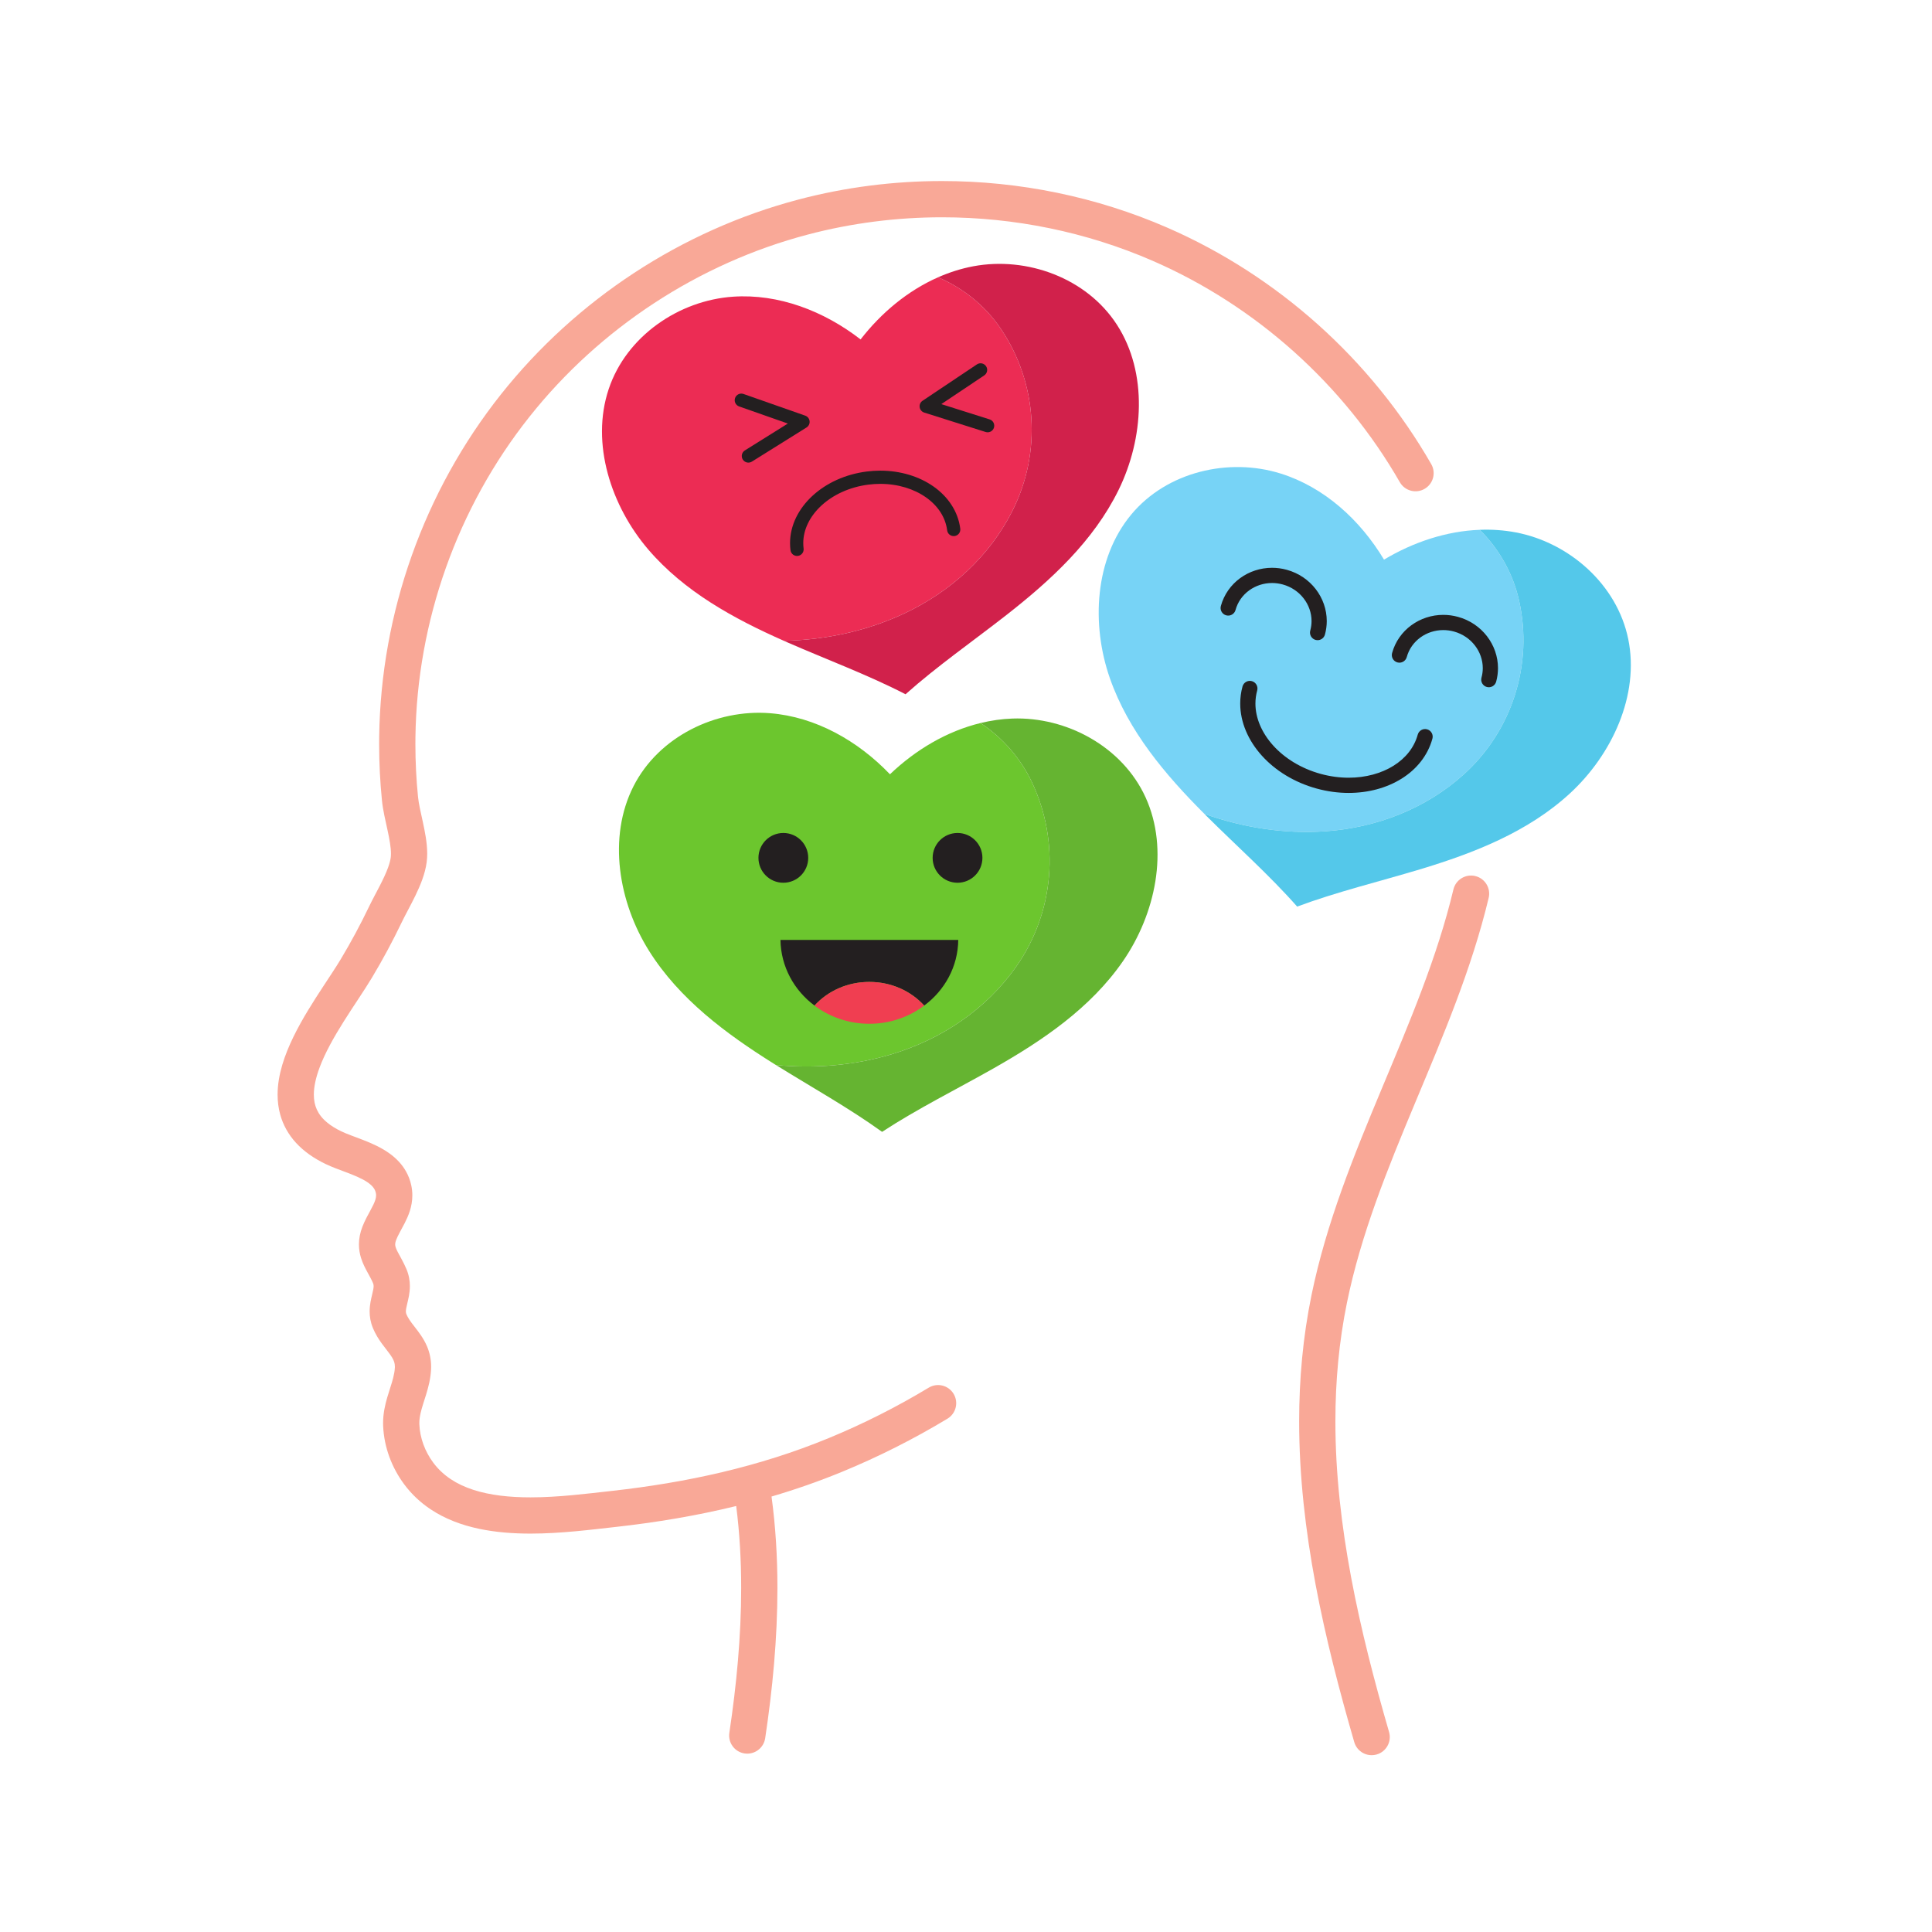 <?xml version="1.0" encoding="UTF-8" standalone="no"?>
<!-- Created with Inkscape (http://www.inkscape.org/) -->

<svg
   version="1.1"
   id="svg1"
   width="2829.333"
   height="2829.333"
   viewBox="0 0 2829.333 2829.333"
   sodipodi:docname="e66931a1-8e60-4995-b35b-0208e75d8194.eps"
   xmlns:inkscape="http://www.inkscape.org/namespaces/inkscape"
   xmlns:sodipodi="http://sodipodi.sourceforge.net/DTD/sodipodi-0.dtd"
   xmlns="http://www.w3.org/2000/svg"
   xmlns:svg="http://www.w3.org/2000/svg">
  <defs
     id="defs1" />
  <sodipodi:namedview
     id="namedview1"
     pagecolor="#ffffff"
     bordercolor="#000000"
     borderopacity="0.25"
     inkscape:showpageshadow="2"
     inkscape:pageopacity="0.0"
     inkscape:pagecheckerboard="0"
     inkscape:deskcolor="#d1d1d1">
    <inkscape:page
       x="0"
       y="0"
       inkscape:label="1"
       id="page1"
       width="2829.333"
       height="2829.333"
       margin="0"
       bleed="0" />
  </sodipodi:namedview>
  <g
     id="g1"
     inkscape:groupmode="layer"
     inkscape:label="1">
    <g
       id="group-R5">
      <path
         id="path2"
         d="m 9475.93,17535.8 c -405.98,314.2 -904.07,504.5 -1404.36,470.5 -595.51,-40.5 -1174.66,-433.8 -1369.38,-1017.6 -199.89,-599.3 26.91,-1288.6 436.04,-1766.3 397.73,-464.4 942.61,-761.7 1493.56,-1005.4 459.5,9.9 915.81,108.9 1325.63,301.5 511.18,240.2 941.48,631.1 1194.78,1139.2 317.8,637.6 269,1398 -129.3,1991.1 -171.8,255.8 -413.7,450.6 -693.8,571 -331.87,-146.3 -624.35,-389.3 -853.17,-684"
         style="fill:#ec2c54;fill-opacity:1;fill-rule:nonzero;stroke:none"
         transform="matrix(0.133,0,0,-0.133,0,2829.333)" />
      <path
         id="path3"
         d="m 11022.9,17648.8 c 398.3,-593.1 447.1,-1353.5 129.3,-1991.1 -253.3,-508.1 -683.6,-899 -1194.78,-1139.2 -409.82,-192.6 -866.13,-291.6 -1325.63,-301.5 15.79,-6.9 31.56,-14 47.35,-20.9 423.02,-184.7 881.57,-355.6 1291.65,-567.3 344.41,307.2 745.81,587.1 1109.41,871.4 487.4,381.1 959.3,813.4 1236.4,1378.1 277.1,564.6 324.9,1288.7 -18.1,1819.2 -334.1,516.8 -993.1,753.3 -1579.9,644.1 -134.6,-25.1 -264.7,-66.8 -389.5,-121.8 280.1,-120.4 522,-315.2 693.8,-571"
         style="fill:#d1214b;fill-opacity:1;fill-rule:nonzero;stroke:none"
         transform="matrix(0.133,0,0,-0.133,0,2829.333)" />
      <path
         id="path4"
         d="m 14588.7,12119.5 c 565.9,38.6 1111,247.6 1533.2,630.9 529.8,480.9 761.2,1210.3 604.5,1910.5 -66.6,298 -218.8,565.2 -432.5,778.6 -366.2,-13.9 -731.1,-134.8 -1054.6,-328.4 -264.4,440.1 -659.5,798.1 -1138,947.9 -569.6,178.3 -1252,21.9 -1645.3,-451.4 -403.7,-486 -442.4,-1210.6 -234.5,-1804.2 204.2,-582.8 610,-1061.2 1039.7,-1491.4 427,-152.4 881.8,-222.8 1327.5,-192.5"
         style="fill:#77d3f6;fill-opacity:1;fill-rule:nonzero;stroke:none"
         transform="matrix(0.133,0,0,-0.133,0,2829.333)" />
      <path
         id="path5"
         d="m 9814.97,9664 c 551.93,165.4 1045.03,495.2 1377.13,969.8 416.7,595.6 481.9,1370.3 169.2,2028.8 -126.4,266.1 -322.6,487.8 -564.4,649.4 -369.9,-89.7 -714.2,-293.8 -997.52,-564.4 -355.19,370.6 -819.76,632.3 -1319.6,672.4 -594.97,47.8 -1225.8,-255.8 -1504.49,-804.4 -286.11,-563.3 -163.45,-1278.5 170.74,-1811.3 334.19,-532.9 848.42,-913.9 1372.68,-1242.4 8.46,-5.3 17.15,-10.6 25.64,-15.9 428.98,-40.8 863.72,-4 1270.62,118"
         style="fill:#6cc62e;fill-opacity:1;fill-rule:nonzero;stroke:none"
         transform="matrix(0.133,0,0,-0.133,0,2829.333)" />
      <path
         id="path6"
         d="m 12364.5,10689.2 c 357.3,517.6 511.4,1226.6 250.4,1802 -254.2,560.4 -871.1,891.5 -1467.6,870 -118.6,-4.3 -235.7,-21.4 -350.4,-49.2 241.8,-161.6 438,-383.3 564.4,-649.4 312.7,-658.5 247.5,-1433.2 -169.2,-2028.8 -332.1,-474.6 -825.2,-804.4 -1377.13,-969.8 -406.9,-122 -841.64,-158.8 -1270.62,-118 384.21,-239.4 801.92,-471.7 1168.21,-735.7 385.94,253.1 824.24,470.6 1225.84,698.2 538.2,305.1 1068.7,663.1 1426.1,1180.7"
         style="fill:#65b431;fill-opacity:1;fill-rule:nonzero;stroke:none"
         transform="matrix(0.133,0,0,-0.133,0,2829.333)" />
      <path
         id="path7"
         d="m 16244,11627.1 c -107.2,25.6 -214.9,-40.6 -240.5,-147.8 -177.7,-745 -483.4,-1462.5 -788.9,-2193 -305,-730.6 -609.8,-1474.4 -774,-2275.3 -94.8,-463 -135.7,-926.9 -135.7,-1388.5 0.3,-1207.2 278.4,-2397.8 606.8,-3531.5 30.7,-105.9 141.3,-166.8 247.2,-136.1 105.9,30.7 166.8,141.4 136.1,247.2 v 0 c -324.8,1119.6 -591.2,2275.1 -591,3420.4 0,438.1 38.8,874.7 127.6,1308.4 153.9,752.7 446.7,1472.9 751.3,2201.5 304.1,728.6 620.1,1465.3 808.8,2254.2 25.6,107.2 -40.5,214.8 -147.7,240.5"
         style="fill:#f9a897;fill-opacity:1;fill-rule:nonzero;stroke:none"
         transform="matrix(0.133,0,0,-0.133,0,2829.333)" />
      <path
         id="path8"
         d="m 17928.2,14237.7 c -123.9,602.8 -652.1,1062.3 -1238.6,1173.4 -130.8,24.8 -263.3,33.4 -395.7,28.4 213.7,-213.4 365.9,-480.6 432.5,-778.6 156.7,-700.2 -74.7,-1429.6 -604.5,-1910.5 -422.2,-383.3 -967.3,-592.3 -1533.2,-630.9 -445.7,-30.3 -900.5,40.1 -1327.5,192.5 8,-8 15.9,-16.1 23.9,-24.1 327.2,-325.5 692.5,-651.1 997.8,-997.1 432.4,161.3 908,276.4 1350,409.4 592.4,178.4 1189.1,410 1652.1,835.7 463.1,425.6 770.3,1083 643.2,1701.8"
         style="fill:#54c8ea;fill-opacity:1;fill-rule:nonzero;stroke:none"
         transform="matrix(0.133,0,0,-0.133,0,2829.333)" />
      <path
         id="path9"
         d="M 10226.1,5993.7 C 9873.72,5781 9505.21,5595 9124.81,5438.2 c -764.83,-315.3 -1563.57,-490 -2393,-581.9 -268.05,-29.8 -584.64,-70.6 -890.19,-70.5 -226.94,-0.2 -446.41,22.9 -630.47,83.1 -92.16,30 -175.46,68.8 -248.74,117.8 -73.33,49 -136.94,107.8 -191.55,180.9 -91.23,122 -147.41,273.4 -153.28,420.8 l -0.01,0.4 c -0.21,4.6 -0.32,9.5 -0.32,14.6 0.01,34.4 4.79,70.1 13.79,109.8 13.3,59.5 36.92,127.2 61.23,206 23.95,78.6 48.64,169.2 54.08,273.8 l 0.02,0.4 c 0.5,10.3 0.78,20.8 0.78,31.4 0.28,82.1 -17.49,158.7 -44.62,222.4 -20.21,48 -44.8,89 -68.92,124.4 -36.43,53.2 -71.47,94.8 -98.6,131.6 -27.4,36.9 -46.93,67.9 -59.96,99.2 h -0.03 c -4.68,11.9 -5.65,18 -5.91,30.4 -0.36,16.8 5.07,46.7 16.48,92.7 10.6,45.6 27.16,107.4 27.51,186.2 0.26,57.3 -10.46,123.1 -37.53,186.9 -35.87,84.4 -75.15,146.5 -97.01,190.4 -11.2,21.9 -18.33,38.9 -22.19,51.5 -3.86,12.8 -5,20.9 -5.09,30.2 0.14,10.8 1.56,24.9 11.35,50.8 17.47,47.1 54.09,107.8 94.21,185.5 19.78,39 40.09,82.8 56.12,133.4 15.98,50.4 27.35,108 27.3,170.4 0.02,35.3 -3.61,72 -11.38,108.8 -11.69,55.8 -31.75,108.1 -57.94,154.7 -45.94,81.8 -109.02,144.5 -174.31,192.8 -98.5,72.3 -203.34,116.6 -298.72,154.2 -95.19,36.8 -182.5,66.8 -239,94.3 -64.13,30.8 -114.61,63.1 -153.96,95.3 -59.05,48.5 -93.51,95.5 -116.07,144.4 -22.25,49 -33.02,102 -33.16,164.8 -0.22,84 21.22,184.9 61.57,293.8 60.05,163.6 161.19,343.1 269.16,514.3 108.02,171.8 221.86,334.8 308.96,479.7 118.68,198 228.03,401.4 327.79,609.4 37.28,78.1 96.06,181.8 150.53,294 27.27,56.3 53.59,115.2 75.72,176.6 22.03,61.5 40.15,125.6 48.9,193.9 l 0.02,0.2 c 3.9,31.1 5.5,61.8 5.5,92.1 -0.45,122.7 -24.62,238.8 -47.67,346.8 -23.52,107.3 -46.57,206.9 -53.32,277.2 -19.4,192.9 -29.05,386.8 -29.05,580.8 0,26.4 0.18,52.9 0.54,79.3 17.16,1275 461.7,2526 1254.42,3524.7 774.54,976.2 1862.12,1690.9 3067.02,2007.9 481.95,126.8 979.39,189.9 1476.69,189.9 795.5,0 1590.5,-161.5 2321.2,-480 1137,-495.3 2102,-1361.1 2719.6,-2436.7 54.9,-95.6 176.8,-128.6 272.4,-73.7 95.6,54.9 128.6,176.9 73.7,272.4 v 0 c -661.1,1150.8 -1689.3,2073.3 -2906.3,2603.9 -782.5,341.1 -1631.2,513.2 -2480.6,513.2 -531.03,0 -1062.45,-67.3 -1578.29,-203.1 C 7503.97,18736.9 6344.92,17974.9 5516.16,16931 4668.03,15862 4193.96,14527.6 4175.29,13163.6 c -0.38,-28.2 -0.58,-56.4 -0.58,-84.7 0,-207.2 10.3,-414.4 31.05,-620.7 11.51,-111.3 38.46,-219.6 60.38,-321.8 22.37,-101.5 39.07,-196.6 38.62,-262.3 0,-16 -0.87,-30.2 -2.39,-42.2 -3.54,-28.6 -13.17,-66.5 -28.5,-108.9 -22.85,-63.8 -57.97,-137.2 -96.18,-211.2 -38.21,-74.3 -79.25,-148.8 -114.36,-221.9 -94.46,-196.9 -197.97,-389.5 -310.23,-576.7 -50.31,-84 -118.23,-185.8 -191.58,-297.5 -110.08,-168 -232.64,-358.2 -330.56,-559 -48.92,-100.5 -91.79,-203.8 -123.13,-309.9 -31.23,-106 -51.15,-215.1 -51.23,-326.7 -0.01,-73.7 8.89,-148.4 29.5,-221.9 30.64,-110.4 88.77,-217.1 173.44,-309 84.6,-92.2 193.92,-169.7 326.72,-233.4 68.77,-32.9 138.45,-57.9 205.34,-83.1 100.09,-37 193.41,-75.2 253.35,-116.4 30.16,-20.3 51.57,-40.3 65.69,-58.8 14.1,-18.9 22.29,-35.6 27.68,-60.1 2.03,-9.7 2.81,-18.1 2.83,-26.6 -0.05,-14.6 -2.42,-29.9 -8.76,-50.1 -9.27,-30.1 -28.9,-69.9 -55.55,-118.6 -26.28,-48.8 -59.28,-106.3 -86.82,-177.6 -24.9,-64.4 -37.99,-130.5 -37.85,-193.8 -0.09,-53.8 9.27,-104.3 22.9,-148.1 20.65,-66 48.78,-117.3 72.57,-161.3 24.17,-44 44.81,-81.1 60,-117.4 5.04,-12.7 6.08,-19.3 6.34,-32.2 0.34,-17.1 -5.09,-47.1 -16.47,-93 -10.59,-45.6 -27.15,-107.1 -27.51,-185.9 -0.26,-56.4 10.2,-121.3 36.72,-184.1 27.87,-66.8 63.07,-121.5 95.71,-166.8 49.57,-67.9 91.75,-116.8 114.25,-154.9 11.55,-19.1 18.86,-34.8 23.7,-50.1 4.75,-15.3 7.56,-30.6 7.65,-52.1 l -0.3,-11.7 c -1.77,-34.6 -8.23,-71.5 -18.72,-112.5 -15.53,-61.6 -40.76,-131.7 -64.77,-213.4 -23.67,-81.5 -46.02,-176 -46.1,-283.8 -0.01,-10.2 0.21,-20.9 0.68,-31.9 10.18,-234.8 95.23,-458.5 232.05,-642.4 82.76,-111.2 181.72,-202.3 289.97,-274.4 162.6,-108.5 344.66,-174.8 531.44,-214.6 187.01,-39.7 379.72,-53.3 569.34,-53.4 339.68,0.2 671.38,44 934.13,72.9 449.32,49.8 893.31,123.9 1330.59,230.8 37.68,-296 54.77,-597.6 54.76,-901.2 0.02,-533.3 -51.58,-1072.5 -130.31,-1596.2 -16.38,-109 58.7,-210.7 167.69,-227 109,-16.4 210.63,58.7 227.01,167.7 80.85,538.2 134.71,1096.5 134.72,1655.5 0,336.4 -19.74,673 -64.91,1005.6 263.33,77.5 523.99,168.2 781.63,274.4 399.22,164.6 785.77,359.7 1155.37,582.8 94.4,56.9 124.7,179.6 67.7,273.9 -56.9,94.4 -179.6,124.7 -273.9,67.8"
         style="fill:#f9a897;fill-opacity:1;fill-rule:nonzero;stroke:none"
         transform="matrix(0.133,0,0,-0.133,0,2829.333)" />
      <path
         id="path10"
         d="m 8914.38,16636 c -3.09,27.9 -21.74,51.3 -48.22,60.6 l -679.48,238.6 c -37.93,13.3 -79.46,-6.6 -92.77,-44.6 -13.32,-37.9 6.63,-79.4 44.56,-92.7 h -0.01 l 536.62,-188.4 -473.24,-295.7 c -34.1,-21.3 -44.46,-66.2 -23.17,-100.3 21.3,-34.1 66.2,-44.4 100.29,-23.1 l 601.65,375.8 c 23.81,14.9 36.86,41.9 33.77,69.8"
         style="fill:#231f20;fill-opacity:1;fill-rule:nonzero;stroke:none"
         transform="matrix(0.133,0,0,-0.133,0,2829.333)" />
      <path
         id="path11"
         d="m 10176.5,16730.4 676.4,-214 c 38.3,-12.1 79.2,9.1 91.4,47.4 12.1,38.3 -9.2,79.2 -47.5,91.4 l -532,168.3 472.7,316.2 c 33.4,22.4 42.4,67.6 20,101 -22.3,33.4 -67.5,42.4 -100.9,20 v 0 l -598.6,-400.4 c -23.3,-15.6 -35.5,-43 -31.5,-70.8 3.9,-27.8 23.3,-50.6 50,-59.1"
         style="fill:#231f20;fill-opacity:1;fill-rule:nonzero;stroke:none"
         transform="matrix(0.133,0,0,-0.133,0,2829.333)" />
      <path
         id="path12"
         d="m 8945.43,15813.1 c -151.3,-139.5 -246.23,-323.3 -246.29,-520.7 0,-25.6 1.61,-51.4 4.88,-77.2 5.05,-39.9 41.47,-68.1 81.34,-63.1 39.87,5.1 68.11,41.5 63.06,81.4 h -0.01 c -2.5,19.7 -3.73,39.4 -3.73,58.9 -0.06,149.5 72,295.8 199.5,413.8 127.24,117.7 308.84,204.4 518.12,230.8 44.2,5.6 87.86,8.3 130.68,8.3 194.61,0.1 371.82,-56.1 502.62,-148.3 131.1,-92.6 215,-218.3 233.5,-363.3 5,-39.9 41.4,-68.1 81.3,-63.1 39.9,5.1 68.1,41.5 63.1,81.4 -24.2,191.1 -135.9,353 -294.1,464 -158.4,111.4 -364.04,174.8 -586.42,174.9 -48.94,0 -98.71,-3.1 -148.96,-9.5 -238,-30.2 -447.02,-128.4 -598.59,-268.3"
         style="fill:#231f20;fill-opacity:1;fill-rule:nonzero;stroke:none"
         transform="matrix(0.133,0,0,-0.133,0,2829.333)" />
      <path
         id="path13"
         d="m 14850.2,12542.3 c 216.3,0.1 419,55 582.6,157.1 163.4,101.8 288.1,253.1 339.4,440.4 12.3,44.6 -13.9,90.6 -58.6,102.9 -44.5,12.3 -90.6,-13.9 -102.9,-58.5 v 0 c -39.3,-142.4 -133.1,-259 -266.7,-342.8 -133.3,-83.4 -305.9,-131.6 -493.8,-131.6 -100,0 -204.2,13.6 -309,42.4 -216.5,59.5 -397.7,173.8 -523.1,313.2 -125.7,139.6 -194.7,302.5 -194.6,461.2 0,48.1 6.3,96 19.3,143.5 12.3,44.6 -13.9,90.7 -58.5,103 -44.6,12.3 -90.7,-13.9 -102.9,-58.5 -17.2,-62.2 -25.4,-125.3 -25.4,-188 0.1,-207.7 89.4,-408.7 237.6,-573.3 148.5,-164.8 357,-294.8 603.2,-362.6 119.2,-32.7 238.3,-48.4 353.4,-48.4"
         style="fill:#231f20;fill-opacity:1;fill-rule:nonzero;stroke:none"
         transform="matrix(0.133,0,0,-0.133,0,2829.333)" />
      <path
         id="path14"
         d="m 13753.7,14771.9 c 71.1,52 159.7,81.8 252.7,81.8 38.7,0 78.2,-5.1 117.8,-16 192.3,-52.8 317.4,-223.2 317.2,-403.1 0,-34.5 -4.6,-69.5 -14.2,-104.6 -12.2,-44.6 14,-90.6 58.6,-102.9 44.6,-12.2 90.7,14 103,58.6 13.5,49.5 20.1,99.6 20.1,148.9 -0.2,257.4 -176.5,491.9 -440.3,564.6 -54.1,14.9 -108.6,22 -162.2,22 -128.8,0 -251.7,-41.1 -351.7,-114.2 -99.8,-73 -176.9,-178.8 -211.9,-306.3 -12.2,-44.6 14,-90.7 58.6,-102.9 44.6,-12.3 90.7,13.9 102.9,58.5 v 0 c 24.7,89.8 78.2,163.4 149.4,215.6"
         style="fill:#231f20;fill-opacity:1;fill-rule:nonzero;stroke:none"
         transform="matrix(0.133,0,0,-0.133,0,2829.333)" />
      <path
         id="path15"
         d="m 15386.8,13979.4 c 44.6,-12.2 90.7,14 102.9,58.6 v 0 c 24.7,89.8 78.2,163.4 149.4,215.6 71.1,52 159.7,81.8 252.7,81.8 38.7,0 78.2,-5.1 117.8,-16 192.3,-52.7 317.4,-223.2 317.2,-403 0,-34.6 -4.5,-69.6 -14.2,-104.6 -12.2,-44.6 14,-90.7 58.6,-103 44.6,-12.2 90.7,14 103,58.6 13.6,49.5 20.1,99.6 20.1,149 -0.2,257.3 -176.4,491.8 -440.3,564.5 -54.1,14.9 -108.6,22 -162.2,22 -128.8,0 -251.7,-41.1 -351.6,-114.2 -99.9,-73 -177,-178.8 -212,-306.3 -12.2,-44.6 14,-90.7 58.6,-103"
         style="fill:#231f20;fill-opacity:1;fill-rule:nonzero;stroke:none"
         transform="matrix(0.133,0,0,-0.133,0,2829.333)" />
      <path
         id="path16"
         d="m 8899.31,11827.3 c 0,151.3 -122.68,274 -274.01,274 -151.33,0 -274.01,-122.7 -274.01,-274 0,-151.3 122.68,-274 274.01,-274 151.33,0 274.01,122.7 274.01,274"
         style="fill:#231f20;fill-opacity:1;fill-rule:nonzero;stroke:none"
         transform="matrix(0.133,0,0,-0.133,0,2829.333)" />
      <path
         id="path17"
         d="m 10543.4,11553.3 c 151.3,0 274,122.7 274,274 0,151.3 -122.7,274 -274,274 -151.4,0 -274.1,-122.7 -274.1,-274 0,-151.3 122.7,-274 274.1,-274"
         style="fill:#231f20;fill-opacity:1;fill-rule:nonzero;stroke:none"
         transform="matrix(0.133,0,0,-0.133,0,2829.333)" />
      <path
         id="path18"
         d="m 9572.39,10461.3 c 241.83,0 457.91,-100.2 603.81,-260.5 226.1,167.5 372.1,429.3 375,722.7 H 8593.63 c 4.3,-293.4 150.25,-555.2 374.92,-722.7 145.94,160.3 362.01,260.5 603.84,260.5"
         style="fill:#231f20;fill-opacity:1;fill-rule:nonzero;stroke:none"
         transform="matrix(0.133,0,0,-0.133,0,2829.333)" />
      <path
         id="path19"
         d="m 8968.55,10200.8 c 167.41,-125.9 376.32,-200.3 603.84,-200.3 227.52,0 436.41,74.4 603.81,200.3 -145.9,160.3 -361.98,260.5 -603.81,260.5 -241.83,0 -457.9,-100.2 -603.84,-260.5"
         style="fill:#f03e51;fill-opacity:1;fill-rule:nonzero;stroke:none"
         transform="matrix(0.133,0,0,-0.133,0,2829.333)" />
    </g>
  </g>
</svg>

